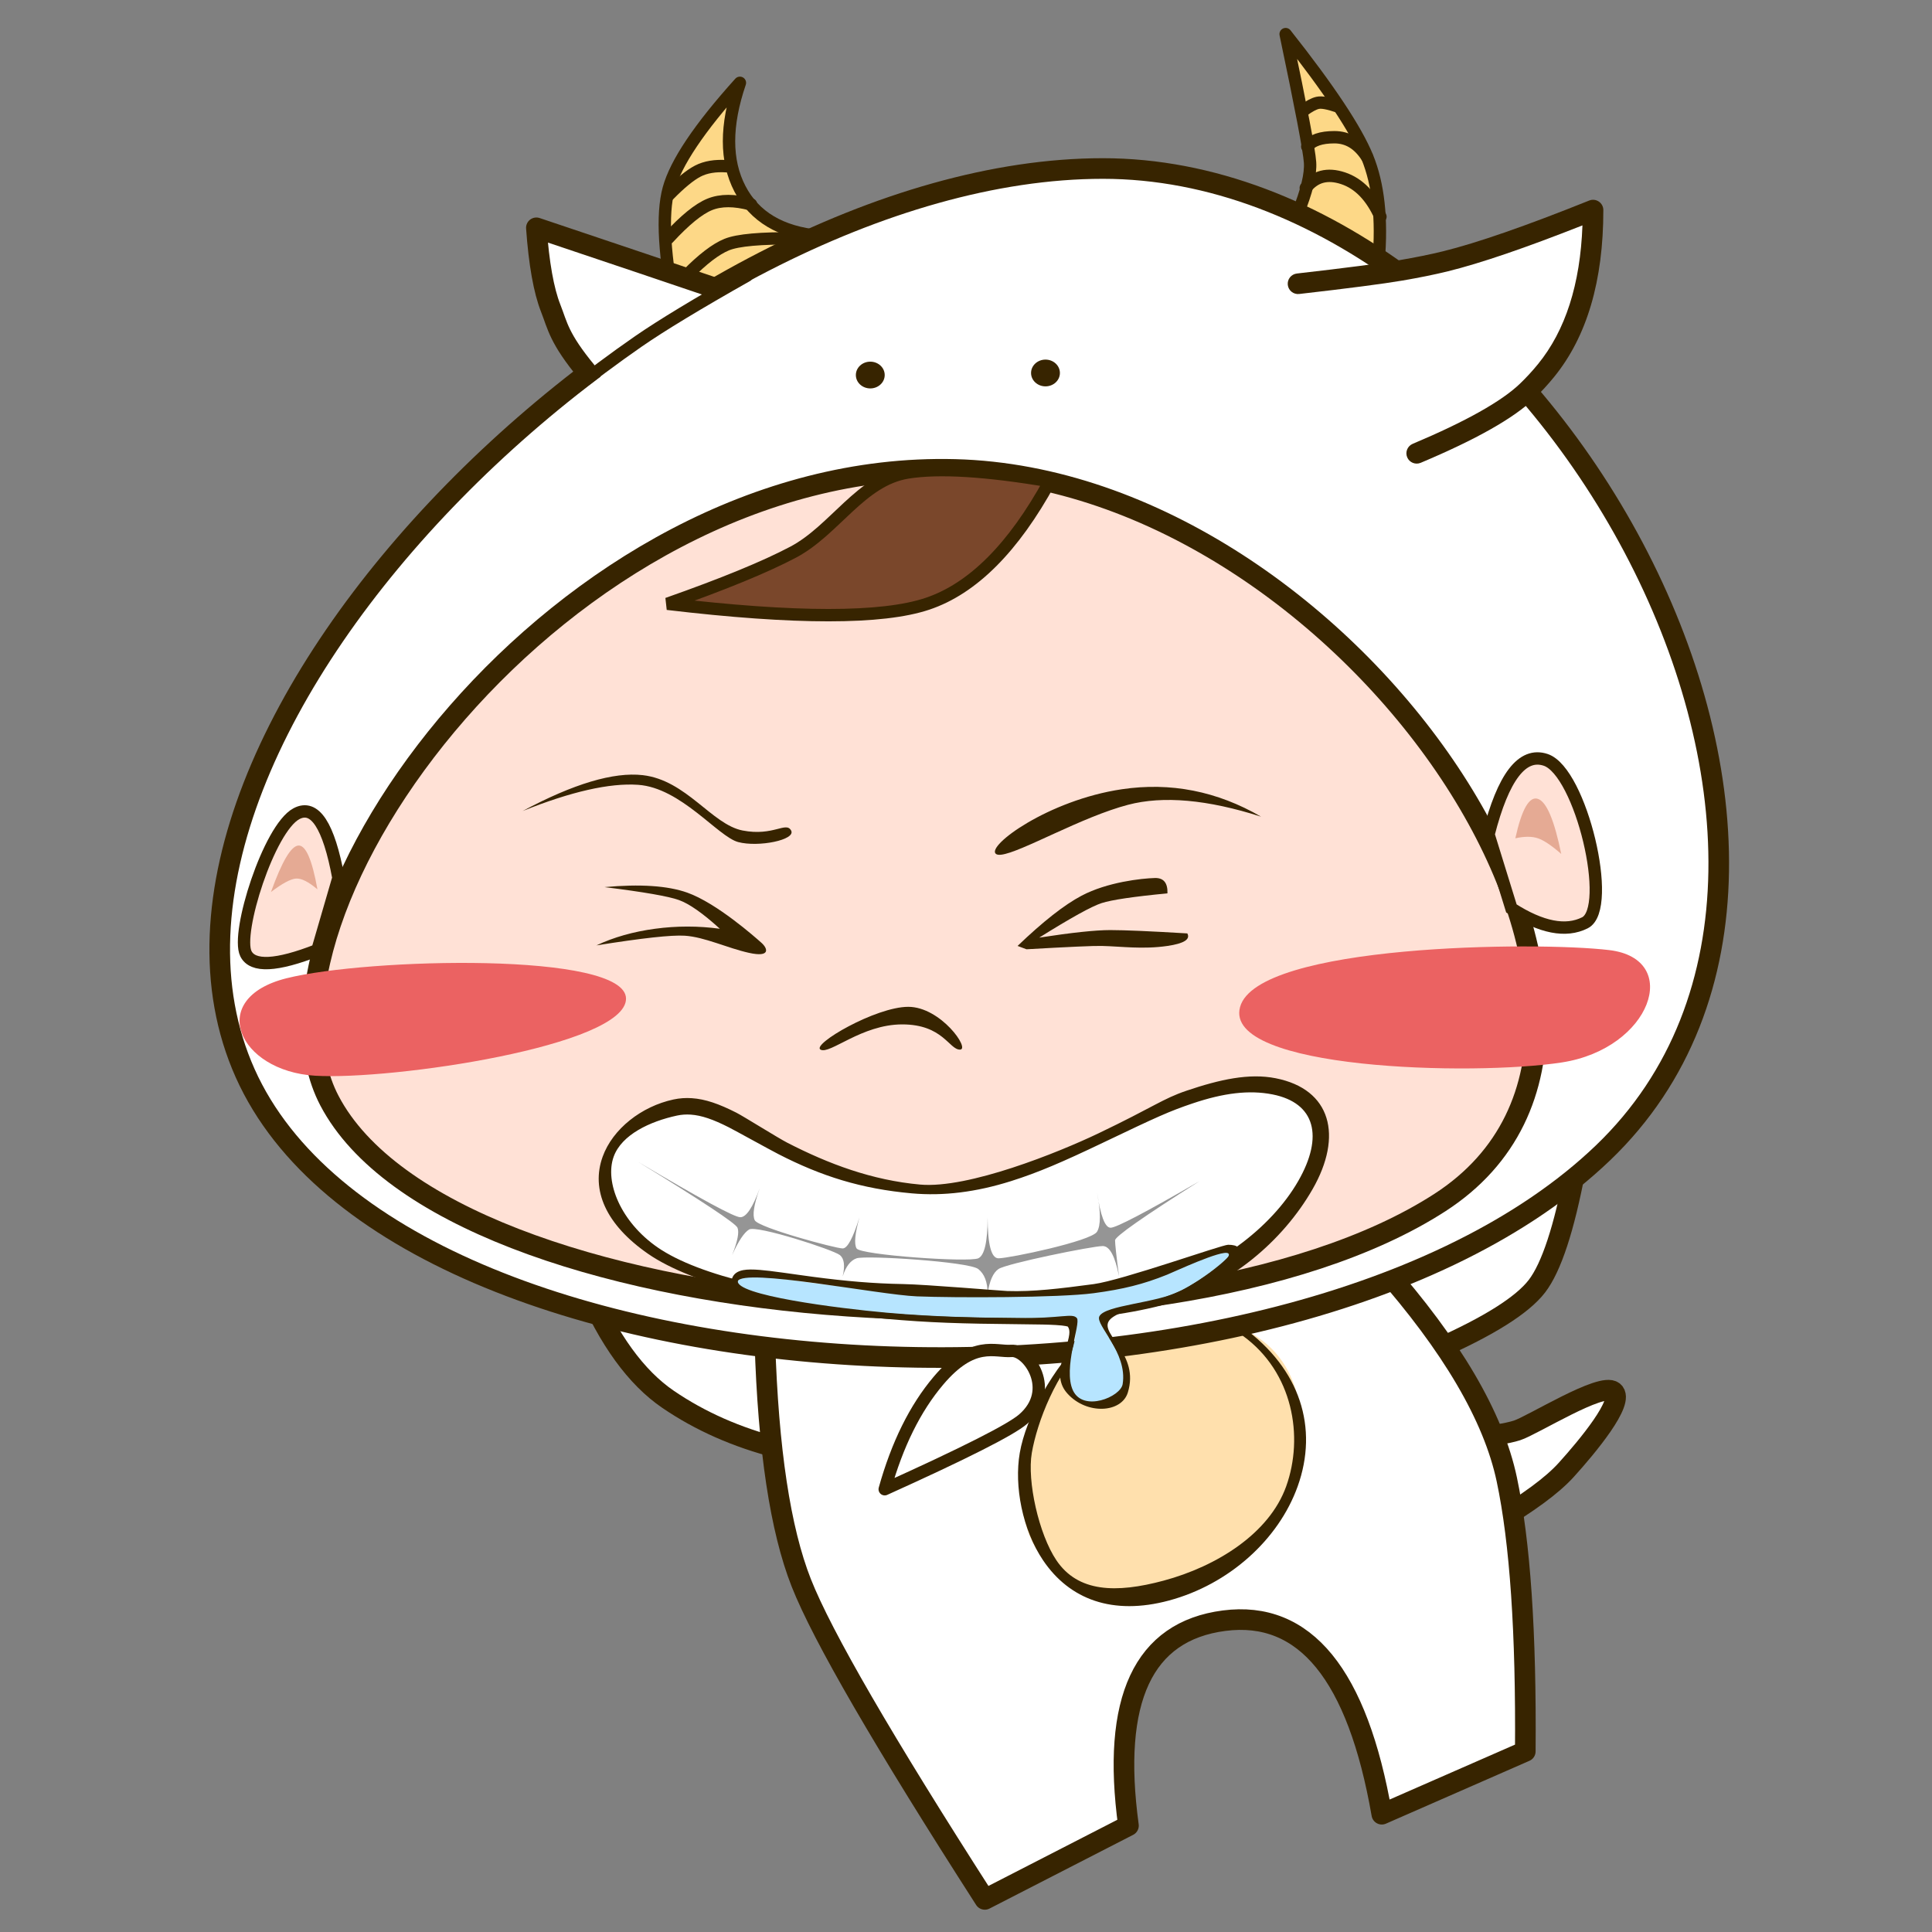 <?xml version="1.0" encoding="UTF-8"?>
<svg width="300px" height="300px" viewBox="0 0 300 300" version="1.1" xmlns="http://www.w3.org/2000/svg" xmlns:xlink="http://www.w3.org/1999/xlink">
    <rect x="0" y="0" width="300" height="300" fill="#808080" stroke="none"/>
    <!-- Generator: Sketch 49 (51002) - http://www.bohemiancoding.com/sketch -->
    <title>摩羯座</title>
    <desc>Created with Sketch.</desc>
    <defs></defs>
    <g id="摩羯座" stroke="none" stroke-width="1" fill="none" fill-rule="evenodd">
        <g id="摩羯座-copy-2" transform="translate(34, 5)">
            <path d="M193.95,218.259 C197.437,218.001 199.973,217.619 201.558,217.115 C203.935,216.359 214.682,209.594 216.526,211.079 C218.371,212.565 212.414,219.705 209.19,223.261 C207.041,225.632 203.314,228.381 198.01,231.507 L193.95,218.259 Z" id="Path-65" stroke="#372400" stroke-width="3.201" fill="#FFFFFF" stroke-linecap="round" stroke-linejoin="round"></path>
            <path d="M167.506,28.164 C168.909,24.718 169.548,22.068 169.424,20.214 C169.299,18.36 168.036,11.721 165.633,0.297 C172.341,8.771 176.564,15.13 178.301,19.373 C180.038,23.616 180.627,29.009 180.068,35.552 L167.506,28.164 Z" id="Path-71" stroke="#372400" stroke-width="1.921" fill="#FDD887" stroke-linecap="round" stroke-linejoin="round"></path>
            <path d="M80.892,7.86 C78.638,14.476 78.638,19.957 80.892,24.305 C83.146,28.652 87.258,31.099 93.226,31.646 L70.997,43.978 C69.128,34.87 68.742,28.312 69.84,24.305 C70.938,20.297 74.622,14.815 80.892,7.86 Z" id="Path-72" stroke="#372400" stroke-width="1.921" fill="#FDD887" stroke-linecap="round" stroke-linejoin="round"></path>
            <path d="M86.789,219.828 C80.4,218.195 74.721,215.685 69.75,212.296 C64.78,208.908 60.513,203.03 56.95,194.662 L86.789,201.223 L86.789,219.828 Z" id="Path-66" stroke="#372400" stroke-width="3.201" fill="#FFFFFF" stroke-linecap="round" stroke-linejoin="round"></path>
            <path d="M179.262,191.623 L189.156,204.496 C197.232,200.912 202.396,197.656 204.647,194.728 C206.897,191.801 208.887,185.753 210.614,176.586 L179.262,191.623 Z" id="Path-67" stroke="#372400" stroke-width="3.201" fill="#FFFFFF" stroke-linecap="round" stroke-linejoin="round"></path>
            <path d="M84.771,203.384 C85.284,220.07 87.169,232.539 90.425,240.791 C93.681,249.044 103.18,265.425 118.921,289.937 L141.227,278.487 C138.562,258.904 143.51,248.295 156.071,246.66 C168.632,245.026 176.797,255.042 180.566,276.71 L202.847,266.951 C202.996,248.523 202.036,234.441 199.97,224.706 C197.904,214.972 191.436,203.951 180.566,191.646 C162.048,197.072 147.079,200.443 135.658,201.759 C124.237,203.075 107.275,203.616 84.771,203.384 Z" id="Path-64" stroke="#372400" stroke-width="3.201" fill="#FFFFFF" stroke-linecap="round" stroke-linejoin="round"></path>
            <path d="M150.968,199.572 C147.951,199.572 126.81,198.008 124.735,224.784 C122.66,251.56 163.882,245.832 167.575,223.305 C171.267,200.779 153.985,199.572 150.968,199.572 Z" id="Path-92" fill="#FFE0AD"></path>
            <path d="M126.219,220.604 C125.466,224.972 127.302,233.225 130.038,237.283 C133.384,242.244 139.273,242.437 146.698,240.438 C154.963,238.212 163.097,233.108 165.716,225.804 C168.481,218.091 166.78,208.068 158.987,202.423 C151.585,197.061 140.757,198.088 134.712,203.688 C130.018,208.037 127.044,215.819 126.219,220.604 Z M124.35,220.604 C125.293,215.135 129.497,207.255 134.712,202.423 C141.82,195.838 150.274,194.788 158.987,201.099 C167.935,207.581 170.745,216.756 167.501,225.804 C164.523,234.111 156.792,241.031 147.531,243.525 C138.785,245.88 132.077,243.378 127.967,237.283 C124.755,232.519 123.461,225.76 124.35,220.604 Z" id="Path-86" fill="#372400" fill-rule="nonzero"></path>
            <path d="M137.25,21.166 C69.986,21.166 -19.869,108.118 4.071,161.653 C28.01,215.188 166.008,220.913 214.919,174.01 C263.83,127.107 204.514,21.166 137.25,21.166 Z" id="Path-62" stroke="#372400" stroke-width="3.201" fill="#FFFFFF"></path>
            <ellipse id="Oval" fill="#372400" cx="101.137" cy="53.236" rx="2.24" ry="2.078"></ellipse>
            <ellipse id="Oval-Copy" fill="#372400" cx="128.342" cy="52.916" rx="2.24" ry="2.078"></ellipse>
            <path d="M114.301,67.896 C175.813,69.502 232.461,154.033 189.587,181.732 C146.713,209.43 35.846,201.539 17.159,165.92 C2.203,137.413 52.789,66.29 114.301,67.896 Z" id="Path-63" stroke="#372400" stroke-width="3.201" fill="#FFE1D6"></path>
            <path d="M111.71,209.404 C108.098,213.677 105.321,219.291 103.378,226.246 C115.786,220.641 122.943,217.02 124.847,215.383 C130.139,210.835 125.607,204.563 123.061,204.766 C120.516,204.968 117.127,202.994 111.71,209.404 Z" id="Path-68" stroke="#372400" stroke-width="1.921" fill="#FFFFFF" stroke-linecap="round" stroke-linejoin="round"></path>
            <path d="M167.557,39.061 C177.462,38.058 185.097,36.895 190.463,35.571 C195.829,34.247 203.463,31.598 213.365,27.623 C213.365,38.266 210.93,46.575 206.059,52.55 C201.187,58.526 194.496,62.806 185.985,65.391 C180.698,62.934 176.667,59.742 173.892,55.813 C171.117,51.884 169.006,46.3 167.557,39.061 Z" id="Path-69" fill="#FFFFFF"></path>
            <path d="M190.847,37.123 C188.794,37.629 186.425,38.111 183.737,38.569 C180.756,39.076 175.43,39.769 167.74,40.65 C166.862,40.75 166.068,40.121 165.967,39.244 C165.867,38.366 166.497,37.574 167.375,37.473 C175.01,36.599 180.292,35.912 183.2,35.417 C185.814,34.971 188.108,34.505 190.08,34.019 C195.358,32.717 202.93,30.089 212.769,26.14 C213.82,25.718 214.966,26.491 214.966,27.623 C214.966,38.608 212.426,47.271 207.299,53.56 C206.345,54.73 205.324,55.839 204.236,56.885 C201.052,59.946 195.193,63.247 186.606,66.864 C185.792,67.207 184.853,66.825 184.51,66.012 C184.167,65.198 184.549,64.261 185.363,63.918 C193.616,60.442 199.185,57.304 202.017,54.581 C203.012,53.624 203.945,52.611 204.818,51.541 C209.072,46.322 211.386,39.155 211.722,29.999 C202.836,33.506 195.884,35.88 190.847,37.123 Z" id="Path-69" fill="#372400" fill-rule="nonzero"></path>
            <path d="M81.098,41.125 L50.209,30.633 C50.606,36.2 51.347,40.359 52.431,43.112 C53.515,45.864 56.254,49.898 60.649,55.215 C66.319,54.977 70.458,54 73.067,52.282 C75.676,50.565 78.353,46.846 81.098,41.125 Z" id="Path-70" fill="#FFFFFF"></path>
            <path d="M76.973,39.704 C71.263,37.764 62.035,34.655 49.288,30.375 C49.686,35.942 50.426,40.101 51.51,42.854 C52.594,45.606 52.756,47.488 57.151,52.805" id="Path-70" stroke="#372400" stroke-width="3.201" stroke-linecap="round" stroke-linejoin="round"></path>
            <path d="M129.021,69.721 C123.371,80.056 117.032,86.401 110.006,88.755 C102.979,91.11 89.524,91.11 69.641,88.755 C78.336,85.693 84.843,83.021 89.16,80.739 C95.637,77.315 99.674,69.537 106.946,68.369 C111.794,67.59 119.153,68.04 129.021,69.721 Z" id="Path-73" stroke="#372400" stroke-width="1.921" fill="#7A472B"></path>
            <path d="M88.843,123.961 C88.053,122.503 86.108,124.889 81.317,123.961 C76.525,123.032 72.6,116.141 65.803,115.365 C61.271,114.849 55.052,116.706 47.146,120.937 C54.671,117.92 60.649,116.562 65.081,116.865 C71.73,117.319 77.481,124.91 80.618,125.753 C83.755,126.596 89.634,125.419 88.843,123.961 Z" id="Path-74" fill="#372400"></path>
            <path d="M59.875,132.75 C65.403,132.245 69.685,132.531 72.721,133.609 C77.274,135.227 83.266,140.531 84.249,141.409 C85.231,142.286 85.668,143.703 82.302,142.958 C78.936,142.212 75.411,140.493 72.329,140.296 C70.275,140.165 65.701,140.666 58.608,141.8 C61.306,140.532 64.34,139.671 67.709,139.217 C71.079,138.763 74.435,138.763 77.777,139.217 C75.158,136.828 73.042,135.343 71.428,134.76 C69.815,134.177 65.963,133.507 59.875,132.75 Z" id="Path-75" fill="#372400"></path>
            <path d="M120.63,127.581 C119.181,126.327 128.792,119.251 140.178,117.557 C147.769,116.427 154.983,117.846 161.821,121.812 C153.507,119.148 146.618,118.534 141.153,119.97 C140.282,120.199 139.38,120.479 138.463,120.796 C130.75,123.46 121.925,128.701 120.63,127.581 Z" id="Path-76" fill="#372400"></path>
            <path d="M147.282,133.719 C142.01,134.226 138.601,134.731 137.054,135.233 C135.508,135.734 132.28,137.521 127.37,140.593 C132.446,139.812 136.116,139.422 138.378,139.422 C140.64,139.422 144.637,139.595 150.367,139.94 C150.872,140.862 149.843,141.51 147.282,141.884 C143.44,142.445 140.134,141.954 137.054,141.884 C135.823,141.856 131.937,142.029 125.396,142.403 L124.01,141.884 C127.956,138.098 131.268,135.498 133.946,134.084 C137.962,131.962 143.282,131.393 145.323,131.337 C146.684,131.3 147.337,132.094 147.282,133.719 Z" id="Path-77" fill="#372400"></path>
            <path d="M93.409,157.984 C91.987,157.166 101.977,151.339 107.033,151.339 C112.089,151.339 116.731,157.984 115.055,157.984 C113.379,157.984 112.413,154.068 106.097,154.068 C99.78,154.068 94.83,158.801 93.409,157.984 Z" id="Path-78" fill="#372400"></path>
            <path d="M70.843,166.978 C79.594,165.091 86.898,177.24 107.77,179.114 C128.642,180.988 147.561,160.47 163.841,163.685 C180.121,166.9 166.843,190.524 144.905,196.204 C122.968,201.885 80.856,197.946 67.39,188.659 C53.923,179.372 62.092,168.865 70.843,166.978 Z" id="Path-79" fill="#FFFFFF"></path>
            <path d="M71.113,168.228 C66.963,169.123 62.531,171.172 61.29,174.61 C59.872,178.536 62.391,184.749 68.121,188.701 C81.158,197.692 122.831,200.599 144.584,194.966 C154.504,192.397 163.383,185.723 167.594,178.384 C171.565,171.463 170.237,166.252 163.592,164.939 C159.957,164.222 155.967,164.723 151.174,166.342 C147.572,167.559 145.77,168.373 137.261,172.442 C130.956,175.457 127.179,177.08 123,178.4 C117.551,180.12 112.473,180.743 107.578,180.303 C99.749,179.6 93.553,177.648 86.857,174.204 C85.319,173.413 80.25,170.599 79.188,170.06 C76.73,168.813 74.937,168.193 73.257,168.078 C72.527,168.028 71.819,168.076 71.113,168.228 Z M70.573,165.728 C71.517,165.525 72.466,165.46 73.433,165.526 C75.525,165.67 77.61,166.391 80.347,167.78 C81.464,168.346 86.765,171.677 88.252,172.442 C94.674,175.745 101.412,178.269 108.88,178.94 C116.349,179.61 130.348,173.959 136.551,170.993 C145.177,166.868 146.516,165.625 150.258,164.36 C155.44,162.61 159.954,161.614 164.089,162.43 C172.715,164.134 174.561,171.384 169.815,179.656 C165.259,187.597 156.901,194.968 146.32,197.708 C123.904,203.512 80.382,199.173 66.662,189.712 C60.045,185.148 57.731,179.732 59.581,174.61 C61.141,170.288 65.607,166.799 70.573,165.728 Z" id="Path-79" fill="#372400" fill-rule="nonzero"></path>
            <path d="M81.973,37.811 C74.326,42.137 68.721,45.53 65.158,47.992 C61.596,50.455 57.494,53.505 52.854,57.143" id="Path-87" stroke="#372400" stroke-width="1.921" stroke-linecap="round"></path>
            <path d="M69.804,25.307 C71.619,23.45 73.133,22.204 74.346,21.572 C75.559,20.939 77.074,20.687 78.893,20.815" id="Path-88" stroke="#372400" stroke-width="1.921" stroke-linecap="round"></path>
            <path d="M69.772,31.975 C72.345,29.182 74.487,27.437 76.197,26.741 C77.907,26.044 80.049,26.044 82.622,26.741" id="Path-88-Copy" stroke="#372400" stroke-width="1.921" stroke-linecap="round"></path>
            <path d="M72.652,37.73 C75.074,35.259 77.14,33.674 78.85,32.978 C80.56,32.281 84.14,31.961 89.59,32.016" id="Path-88-Copy-2" stroke="#372400" stroke-width="1.921" stroke-linecap="round"></path>
            <path d="M168.349,12.189 C169.259,11.506 170.016,11.099 170.62,10.969 C171.224,10.838 172.26,11.025 173.728,11.53" id="Path-89" stroke="#372400" stroke-width="1.921" stroke-linecap="round"></path>
            <path d="M168.989,17.749 C169.728,16.787 171.131,16.307 173.2,16.307 C175.269,16.307 176.952,17.318 178.249,19.34" id="Path-89-Copy" stroke="#372400" stroke-width="1.921" stroke-linecap="round"></path>
            <path d="M168.759,24.182 C170.193,22.374 172.126,21.873 174.556,22.679 C176.986,23.485 178.918,25.474 180.353,28.645" id="Path-89-Copy-2" stroke="#372400" stroke-width="1.921" stroke-linecap="round"></path>
            <path d="M65.045,175.393 C74.726,181.138 80.029,184.011 80.955,184.011 C81.88,184.011 82.887,182.507 83.973,179.498 C83.061,182.052 82.804,183.714 83.201,184.485 C83.797,185.641 95.743,188.856 96.851,188.856 C97.59,188.856 98.459,187.241 99.461,184.011 C98.753,186.557 98.603,188.171 99.01,188.856 C99.622,189.882 116.451,191.051 117.904,190.389 C118.872,189.948 119.357,187.822 119.357,184.011 C119.365,188.263 119.927,190.389 121.043,190.389 C122.717,190.389 135.455,187.724 136.344,186.264 C136.937,185.29 136.937,183.239 136.344,180.11 C136.881,183.797 137.586,185.641 138.457,185.641 C139.328,185.641 143.924,183.233 152.245,178.417 C143.512,183.946 139.146,187.007 139.146,187.599 C139.146,188.192 139.352,190.059 139.764,193.201 C139.152,190.059 138.309,188.488 137.233,188.488 C135.621,188.488 122.3,191.197 121.043,192.055 C120.205,192.627 119.643,193.905 119.357,195.889 C119.357,194.097 118.872,192.819 117.904,192.055 C116.451,190.909 100.435,189.894 99.01,190.389 C98.061,190.719 97.341,191.656 96.851,193.201 C97.233,191.544 97.091,190.442 96.426,189.894 C95.429,189.073 83.482,185.2 82.312,185.921 C81.532,186.401 80.655,187.726 79.683,189.894 C80.531,187.748 80.809,186.33 80.518,185.641 C80.226,184.951 75.069,181.535 65.045,175.393 Z" id="Path-90" fill="#959595"></path>
            <path d="M80.579,193.844 C81.211,191.583 91.371,195.095 106.198,195.347 C121.026,195.599 123.214,197.048 135.947,195.347 C148.681,193.646 153.908,188.582 156.83,188.582 C159.752,188.582 152.16,194.118 149.503,195.347 C142.736,198.475 137.141,198.097 137.141,199.633 C137.141,202.842 142.436,206.924 140.289,210.767 C139.042,212.999 135.311,214.518 132.479,211.4 C129.646,208.282 134.562,202.81 132.479,200.289 C131.542,199.156 119.318,200.228 103.699,198.835 C96.158,198.163 79.947,196.104 80.579,193.844 Z" id="Path-91" fill="#B7E5FF"></path>
            <path d="M101.447,198.708 C109.157,199.413 114.628,199.592 123.889,199.678 C130.886,199.744 132.526,198.839 133.219,199.678 C133.866,200.462 131.005,207.528 132.613,210.917 C134.222,214.306 140.003,211.91 140.325,209.928 C141.128,204.993 136.033,200.734 136.708,199.398 C137.593,197.644 145.609,197.353 149.274,195.469 C152.94,193.585 157.653,190.21 156.699,189.612 C155.745,189.015 148.254,192.519 147.213,192.937 C143.517,194.423 140.42,195.192 135.82,195.807 C130.434,196.526 114.268,196.536 108.362,196.298 C102.456,196.059 81.42,191.84 80.536,193.958 C79.653,196.076 93.736,198.003 101.447,198.708 Z M131.505,200.914 C131.155,200.846 130.647,200.792 129.973,200.751 C128.816,200.681 127.489,200.655 124.422,200.626 C115.112,200.54 110.325,200.389 103.613,199.791 C98.951,199.375 93.263,198.661 88.904,197.879 C86.226,197.399 84.073,196.902 82.558,196.392 C81.683,196.097 81.011,195.796 80.536,195.469 C79.829,194.982 79.44,194.35 79.654,193.585 C79.871,192.81 80.516,192.386 81.42,192.221 C82.063,192.104 82.897,192.102 84.023,192.194 C84.934,192.268 85.995,192.397 87.652,192.627 C88.124,192.692 89.993,192.955 89.862,192.937 C90.812,193.07 91.563,193.173 92.323,193.274 C97.331,193.935 101.624,194.31 106.215,194.388 C109.763,194.448 121.446,195.437 122.407,195.469 C126.379,195.602 130.537,195.102 135.82,194.396 C140.255,193.804 155.722,188.287 156.699,188.287 C158.202,188.287 158.848,188.807 158.102,189.981 C157.709,190.598 156.939,191.362 155.87,192.243 C153.989,193.794 151.352,195.549 149.906,196.218 C147.901,197.145 139.347,198.063 138.143,200.192 C136.94,202.321 142.963,205.282 141.128,211.234 C140.15,214.404 134.775,214.722 131.768,211.411 C130.439,209.948 130.346,208.249 131.013,205.896 C131.11,205.555 131.207,205.244 131.379,204.716 C132.119,202.437 132.242,201.601 131.807,200.989 C131.737,200.965 131.635,200.939 131.505,200.914 Z" id="Path-91" fill="#372400" fill-rule="nonzero"></path>
            <path d="M197.137,124.575 C199.419,115.633 202.379,111.772 206.018,112.993 C211.476,114.825 216.545,136.063 212.101,138.294 C209.138,139.781 205.335,139.037 200.691,136.063 L197.137,124.575 Z" id="Path-95" stroke="#372400" stroke-width="1.921" fill="#FFE1D6"></path>
            <path d="M201.298,125.171 C202.302,120.634 203.474,118.594 204.812,119.05 C206.151,119.506 207.355,122.357 208.427,127.601 C206.941,126.296 205.736,125.486 204.812,125.171 C203.889,124.857 202.717,124.857 201.298,125.171 Z" id="Path-96" fill="#E5AA94"></path>
            <path d="M158.559,151.362 C161.24,141.619 204.534,141.159 215.902,142.532 C227.27,143.905 222.384,157.841 208.524,159.975 C194.664,162.109 155.879,161.105 158.559,151.362 Z" id="Path-94" fill="#EB6262"></path>
            <path d="M18.2,130.261 C15.439,122.438 12.773,119.497 10.2,121.439 C6.34,124.353 3.8,141.23 5.848,144.13 C7.213,146.063 10.84,145.304 16.731,141.851 L18.2,130.261 Z" id="Path-97" stroke="#372400" stroke-width="1.921" fill="#FFE1D6" transform="translate(11.66, 133.015) rotate(9) translate(-11.66, -133.015) "></path>
            <path d="M8.641,134.115 C9.584,129.158 10.613,126.558 11.727,126.315 C12.841,126.071 14.167,128.156 15.705,132.571 C14.165,131.637 12.988,131.259 12.173,131.437 C11.359,131.615 10.182,132.508 8.641,134.115 Z" id="Path-98" fill="#E5AA94" transform="translate(12.173, 130.205) rotate(9) translate(-12.173, -130.205) "></path>
            <path d="M10.51,146.899 C23.065,143.765 63.208,142.744 63.208,150.075 C63.208,157.406 26.86,162.757 14.924,162.037 C2.988,161.318 -2.045,150.033 10.51,146.899 Z" id="Path-93" fill="#EB6262"></path>
        </g>
    </g>
</svg>